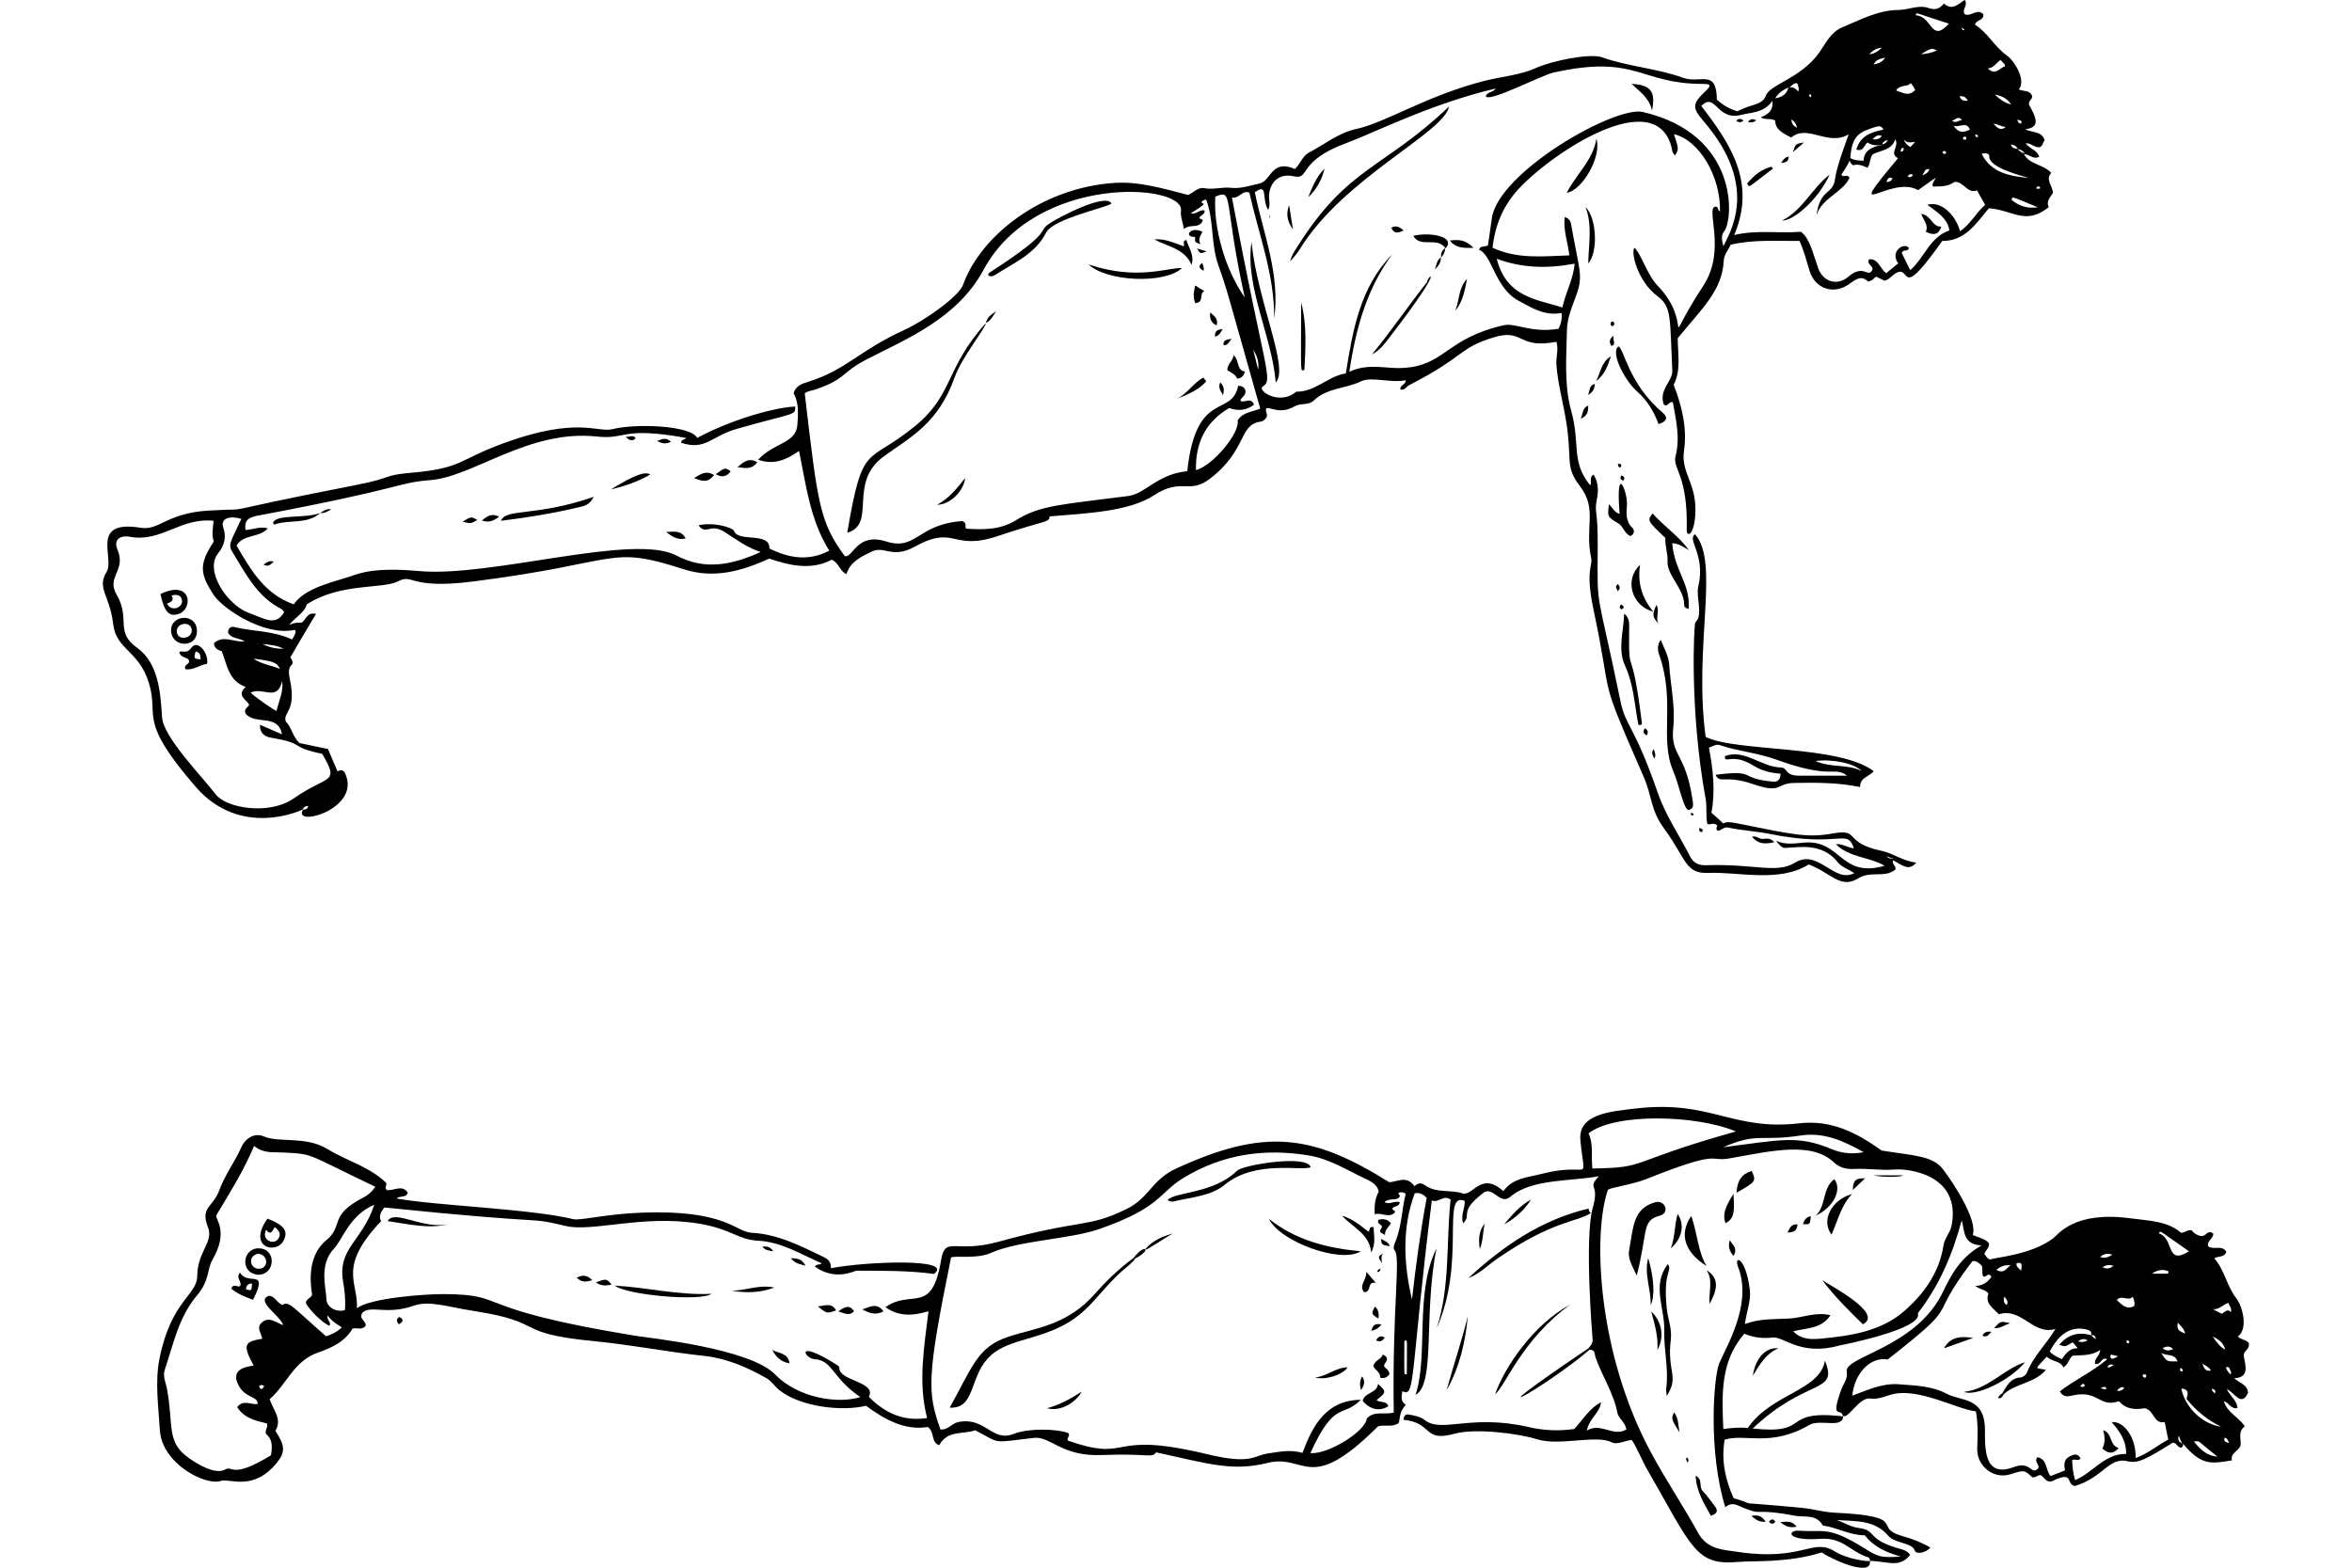 <?xml version="1.0" encoding="UTF-8" standalone="no"?>
<!DOCTYPE svg PUBLIC "-//W3C//DTD SVG 1.1//EN" "http://www.w3.org/Graphics/SVG/1.1/DTD/svg11.dtd">
<svg width="100%" height="100%" viewBox="0 0 900 600" version="1.1" xmlns="http://www.w3.org/2000/svg" xmlns:xlink="http://www.w3.org/1999/xlink" xml:space="preserve" xmlns:serif="http://www.serif.com/" style="fill-rule:evenodd;clip-rule:evenodd;stroke-linejoin:round;stroke-miterlimit:2;">
    <g>
        <path d="M854.92,527.49C860.98,527.25 859.17,522.52 858.57,518.94C858.47,516.75 860.76,516.75 860.55,514.35C860.34,512.89 857.94,512.99 856.28,511.54C860.36,508.76 858.16,499.98 855.76,496.95C852.08,492.28 851.28,486.11 847.32,481.63C848.78,480.59 851.07,481.42 851.91,479.13C850.35,476.32 847.11,478.5 845.03,477.05C844.2,474.97 847.01,474.13 846.91,472.15C844.93,470.38 843.99,473.3 842.43,473.09C840.87,472.88 839.51,472.05 838.68,470.9C837.12,470.48 836.28,471.73 834.61,471.84C829.4,467.25 822,467.21 815.43,466.31C793.48,463.31 787.65,472.51 785.41,474.13C776.78,480.38 763.76,481.17 761.54,482.05C760.39,481.74 759.98,480.69 759.35,479.97C759.56,478.61 761.23,477.78 761.12,475.9C759.66,474.02 757.16,473.71 754.87,472.67C756.85,467.09 747.63,452.99 743.61,447.65C739.54,442.24 732.48,442.37 720.05,440.35C710.25,433.37 700.66,428.53 688.46,429.93C662.88,432.85 654.79,421.03 626.43,424.2C615.7,425.4 603.79,426.44 604.75,436.5C606.42,454.08 609.16,444.27 589.74,449.32C584.53,450.68 579,450.78 575.25,455.89C566.65,448.11 563.61,458.03 559.61,456.72C555.03,455.23 549.81,456.72 545.54,453.8C544.18,452.76 542.73,452.44 541.27,454.01C538.25,449.63 534.49,452.45 531.57,452.45C502.02,433.95 483.8,431.7 450.05,447.24C440.66,451.56 439.78,458.45 431.18,462.67C415.8,470.22 414.52,466.3 381.98,475.28C365.4,479.86 361.68,472.74 360.09,482.37C356.58,503.62 348.87,493.17 338.82,500.3C343.93,503.95 349.35,503.64 355.29,501.86C353.62,515.72 351.22,529.17 354.77,542.72C346.01,544.08 338.82,541.05 332.46,534.59C335.57,528.85 321.09,528.52 321.2,523.64C321.21,523.33 320.89,522.8 320.57,522.6C303.95,511.99 307.62,519.92 311.71,520.2C318.77,520.68 318.46,527.52 329.22,534.69C320.79,537.4 305.5,535.16 296.59,526.04C286.8,516.01 248.72,512.15 243.11,511.24C178.23,500.63 195.55,495.43 169.72,495.29C162.78,495.25 141.66,496.75 136.57,500.71C137.18,490.63 128.95,485.14 145.85,467.35C144.91,465.99 145.43,464.12 147.1,462.14C213.92,469.02 200.36,465.43 216.53,469.23C226.71,471.62 246.01,464.81 267.3,468.29C279.99,470.37 282.17,474.44 290.13,474.86C299.1,475.33 306.5,480.07 314.42,483.51C313.69,484.34 312.54,483.51 311.81,484.76C319.67,490.46 327.11,486.32 327.76,486.32C337.56,486.37 347.36,486.22 357.37,487.57C365.51,481.46 331.53,482.79 317.96,485.38C318.06,482.25 316.08,481.54 314.1,480.58C305.62,476.48 297.31,472.33 287.62,471.82C281.44,471.5 277.79,462.92 245.61,464.11C231.89,464.62 222.05,467.24 219.44,466.61C202.6,462.57 166.24,461.41 151.78,458.69C153.03,457.44 155.22,458.69 156.05,456.5C153.86,453.16 150.73,455.87 148.02,455.46C146.87,454.52 148.33,453.58 147.71,452.65C141.35,446.5 132.62,444.27 125.19,439.72C117.03,434.72 106.72,437.47 100.9,434.92C97.69,433.51 94.02,435.34 92.35,439.09C89.85,444.72 86.05,449.64 83.91,455.56C81.6,461.93 76.55,462 79.53,469.53C81.9,475.53 75.58,478.67 75.46,488.5C75.38,495.67 65.52,497.81 61.07,519.77C59.21,528.95 60.65,538.12 61.17,547.29C61.91,560.25 78.72,568.77 84.52,566.78C87.8,565.66 96.87,570.98 105.89,559.9C109.35,555.65 109.02,553.23 105.37,547.6C108.08,543.22 104.64,539.78 103.18,535.51C109.64,529.98 112.38,520.88 121.63,517.68C126.65,515.95 131.95,513.61 134.87,508.51C136.54,507.99 138.41,509.24 139.87,507.47C140.39,505.59 136.85,504.76 138.83,502.26C142.19,499.51 147.96,503.33 158.22,499.76C164.32,497.63 170.8,500.11 181.26,501.74C209.81,506.18 195.73,510.26 227.44,513.31C241.51,514.67 255.38,517.44 269.45,518.94C278,519.85 285.89,523.28 293.32,527.49C295.19,528.55 296.36,530.5 298.01,531.87C305.99,538.47 322.2,540.31 331.37,538.02C338.46,543.23 346.17,547.61 355.03,546.15C357.84,548.23 356.07,551.99 359.41,553.13C362.43,547.29 368.58,549.06 373.17,547.4C383.31,552.71 379.07,552.21 395.58,550.32C402,549.58 406.14,557.51 421.54,556.89C439.54,556.16 440.76,558.21 442.39,555.85C462.18,560.13 471.44,563.29 484.92,559.92C499.78,556.2 500.7,572.5 527.35,545.85C529.96,545.22 532.88,546.37 535.27,544.6C536,540.22 536,540.22 537.88,537.62C536,536.47 536.21,534.6 536.63,532.41C541.73,535.36 539.62,525.6 547.89,459.44C550.39,460.59 552.48,457.04 555.08,459.13C553.31,475.5 554.98,492.28 549.76,508.33C561.11,482.89 551.32,455.71 560.5,459.65C560.6,462.46 558.83,465.18 559.87,468.2C563.41,464.66 557.97,464.07 567.48,456.63C571.35,453.6 573.85,461.55 578.01,457.99C586.13,451.04 601.56,452.17 611.79,450.17C607.1,455.41 612.26,452.6 609.5,462.16C606.2,473.55 609.34,511.96 609.4,512.41C609.67,514.43 608.07,515.51 607.88,516C558.37,549.41 591.82,530.7 608.24,516.58C610.56,516.58 610.06,518.12 610.54,519.5C613.03,526.66 617.43,533.05 618.88,540.66C619.3,542.85 622.01,544.41 622.32,547.12C617.32,550.14 612.52,544.2 607.2,547.54C608.14,542.74 612.2,540.87 612.62,536.7C608.14,538.99 605.74,543.37 602.4,546.92C596.67,547.75 590.83,547.54 584.99,546.19C562.78,541.04 551.6,548.64 545.17,543.48C543.49,542.13 541.21,541.79 539.12,541.4C537.98,541.18 537.24,541.61 537.04,543.38C548.64,544.6 544.26,552.12 556.74,548.7C564.38,546.6 580.69,548.5 588.33,550.89C596.73,553.52 610.97,548.98 616.79,552.04C618.77,553.08 621.59,551.41 624.4,551.1C626.69,554.64 628.23,558.83 630.45,562.67C647.6,592.46 648.86,599.25 665.06,597.8C670.91,597.28 684.36,598.23 697.06,594.15C702.09,597.5 716.37,603.48 715.51,597.49C715.49,597.49 714.69,597.07 722.6,598.12C726.46,598.63 728.75,597.81 730.94,595.1C729.58,593.12 727.29,592.92 725.31,592.29C714,588.67 718.29,585.75 711.13,584.78C708.11,584.37 705.6,582.7 702.89,581.76C709.98,582.28 717.23,581.59 722.59,587.81C725.14,590.77 731.71,590.38 732.7,593.44C733.24,595.1 737.08,594.27 738.64,592.29C735.3,590.31 731.66,588.93 728.01,587.91C715.91,584.53 731.31,580.38 701.95,578.94C697.68,578.73 693.51,577.46 689.23,577.06C659.51,574.28 674.83,576.62 663.38,573.41C660.15,566.22 658.58,558.82 659.94,551C667.91,548.55 677.47,554.01 692.36,545.37C696.52,542.96 705.29,547 705.29,541.93C704.77,541.62 706,542.45 703.93,541.93C681.17,539.78 693.38,549.21 670.68,546.73C691.5,527.07 703.61,533.65 698.31,520.77C696.42,532.3 677.91,533.28 668.81,546.52C665.58,546.21 662.45,546.52 659.43,546.94C658.91,533.8 658.18,521.19 667.46,510.45C670.69,511.81 674.34,512.41 678.2,511.91C682.6,511.34 688.74,519.2 704.05,514.93C704.16,514.9 736.15,508.71 733.86,502.63C742.3,491.68 747.2,479.9 750.64,467.08C751.89,470.94 750.85,476.25 758.25,476.67C750.22,481.15 746.66,487.81 743.45,494.5C733.2,515.84 705.63,519.15 706.65,524.94C707.15,527.76 705.4,529.53 704.57,531.82C700.26,543.74 704.53,538.66 705.14,541.79C706.99,543.64 711.35,534.67 715.62,535.26C718.64,535.68 721.15,534.44 723.86,533.7C734.07,530.91 749.03,539.48 756.07,540.16C757.01,545.27 756.72,549.86 756.59,554.44C756.41,561.11 762.84,566.3 769.31,564.24C774.62,562.55 774.63,562.57 777.65,565.39C778.9,565.7 779.73,564.45 780.88,564.56C782.03,565.19 782.55,566.63 783.9,566.96C785.15,567.26 786.08,566.42 787.13,566.02C793.53,563.58 790.45,568.08 794.01,568.73C804.72,565.49 807.05,557.59 814.03,559.24C818.23,560.23 821.13,558.5 831.44,552.15C833,552.15 833.21,554.23 834.78,554.03C835.4,553.59 835.42,553.07 835.28,552.48C842.47,561.05 846.05,560.23 854.07,558.93C853.24,555.8 857.41,555.28 857.41,552.57C857.41,550.17 856.47,547.77 858.97,545.9C856.57,542.25 852.3,540.69 850.94,536.31C852.92,536.73 853.65,539.44 856.15,538.92C856.05,536 853.54,534.65 852.08,531.62C855.06,532.99 857.69,538.62 860.21,533.08C860.03,529.89 857.11,529.47 854.92,527.49ZM124.77,511.44C111.44,499.82 110.73,497.87 107.99,499.45C105.7,498.41 104.97,495.7 102.67,496.01C97.95,498.11 106.87,503.18 108.4,507.16C105.69,506.33 103.2,503.74 100.37,506.01C97.88,508.01 99.95,510.18 100.37,512.37C93.59,513.52 92.66,514.45 97.03,522.59C96.7,522.99 87.3,522.9 91.4,530.41C94.05,535.26 98.76,534.27 98.59,537.39C96.09,537.7 93.06,535.51 90.77,538.54C93.48,542.92 97.96,543.75 102.13,544.79C102.76,546.25 101.19,547.4 101.82,548.86C104.32,550.84 104.22,553.66 103.7,556.99C88.46,566.27 89.13,560.72 86.19,562.41C82.45,564.56 75.57,560.4 72.12,557.93C63.54,551.79 66.54,545.87 63.88,531.45C63.44,529.06 62.2,526.76 63.05,524.26C66.35,514.45 68.36,504.03 75.46,495.7C80.15,490.19 79.29,485.63 81.19,482.36C87.71,471.15 82.28,466.57 82.75,465.16C87.96,456.51 93.17,448.17 97.24,438.58C100.89,441.6 104.64,440.88 108.19,441.08C120.52,441.79 116.14,441.12 143.63,454.22C142.27,456.2 140.81,457.44 138.94,458.39C125.73,465.14 131.52,469.2 124.97,474.55C118.86,479.54 118.12,487.76 119.44,495.5C118.92,496.96 117.15,497.06 117.04,498.63C117.98,501.03 123.4,506.34 126.01,507.39C127.05,506.03 124.65,505.1 125.49,503.53C126.85,505.61 128.83,506.76 130.81,508.01C128.74,510.08 126.23,510.92 124.77,511.44ZM101.11,530.51C100.48,531.66 99.75,532.28 99.13,530.51C99.86,529.89 100.49,529.99 101.11,530.51ZM131.34,490.8C131.97,494.24 132.28,497.89 131.97,501.43C128.53,502.37 124.93,500.28 124.88,497.05C124.81,492.8 121.89,484.07 127.9,477.76C131.03,474.47 133.74,465.12 143.22,461.08C138.63,475.16 128.94,477.78 131.34,490.8ZM534.26,474.43C533.75,475.79 532.8,477.66 533.63,478.5C536.1,480.97 532.71,499.91 533.32,540.63C529.78,541.57 525.81,539.8 523,542.92C522.58,547.72 508.41,556.68 501.42,556.16C510.85,535.42 513.67,542.97 520.71,535.73C507.47,535.94 502.36,545.43 498.4,556.06C493.71,554.7 489.54,555.65 485.26,556.27C479.47,557.11 478.95,560.65 462.01,556.58C422.94,547.19 433.7,560.02 408.64,551.37C408.01,550.22 409.79,549.49 408.74,548.45C404.26,546.78 393.49,546.59 387.99,548.76C379.41,552.15 377.21,542.11 366.62,544.28C364.12,544.79 362.76,547.41 359.84,547.09C354.85,532.77 354.55,527.43 363.91,481.31C365.57,480.4 373.6,482 379.13,479.54C389.9,474.75 409.5,474.26 420.41,470.47C444.44,462.12 443.22,456.66 452.94,450.77C467.79,441.77 483.69,439.41 500.79,442.22C509.03,443.58 515.79,448.09 522.99,451.39C525.28,452.44 527.16,453.79 527.58,456.08C526.02,458.89 525.91,461.61 526.02,464.73C528.73,463.9 531.34,466.4 533.73,464.1C534.15,463.16 532.69,463.27 532.79,462.54C533.42,461.39 535.5,462.02 535.6,460.14C533.62,459.41 531.64,461.29 529.76,460.04C531.43,458.58 533.72,459.41 535.08,458.58C536.44,457.54 534.87,457.22 535.18,456.5C536.01,456.29 536.85,456.08 537.89,456.92C536.45,462.65 536.4,468.72 534.26,474.43ZM538.32,525.93C537.07,525.93 537.38,527.82 537.38,513.32C538.79,512.19 538.32,513.03 538.32,525.93ZM540.3,497.36C537.07,483.6 536.44,470.05 541.34,456.7C543.22,456.39 544.57,457.01 545.93,458.47C543.54,471.3 541.76,484.33 540.3,497.36ZM688.86,434.61C698.14,433.19 705.64,436.8 713.15,440.97C708.88,441.8 704.92,441.48 700.95,439.82C687.79,434.33 681.4,436.29 659.36,439.09C672.52,433.33 673.56,436.94 688.86,434.61ZM609.32,447.22C608.8,442.53 609.84,437.94 607.86,433.77C617.76,425.95 648.72,426.58 664.26,433.04C621.51,445.04 631.33,446.88 609.32,447.22ZM746.82,468.9C746.28,471.82 744.12,473.8 743.69,476.61C742.07,487.15 736.08,495.38 728.47,501.94C719.51,509.66 707.94,511.27 696.57,512.36C690.84,512.91 688.44,511.73 686.15,509.55C691.15,508.19 696.89,508.72 700.43,503.4C695.01,501.94 689.9,504.34 684.58,504.65C679.16,504.97 673.63,504.55 667.69,506.73C668.32,501.93 670.09,497.87 669.57,493.59C667.95,480.49 662.94,480.16 665.3,485.46C670.52,499.91 660.06,516.12 657.79,522.05C655.68,527.58 653.62,555.64 660.19,576.88C662.8,574.59 664.87,576.18 666.86,576.98C675.13,580.34 670.12,577 686.77,580.11C690.53,580.81 695.01,579.38 697.51,583.86C702.93,584.59 707.83,587.61 713.56,587.61C716.79,591.78 721.38,594.07 727.32,595.74C719.81,596.26 718.66,595.85 713.66,592.72C699.46,583.82 698.05,586.58 688.54,585.84C683.89,585.48 683.24,589.9 696.46,588.97C705.09,588.36 707.13,593.2 714.29,595.85C715.65,596.01 715.63,597.24 715.46,597.4C715.38,597.72 707.49,597.07 701.88,593.66C693.49,588.56 689.79,597.61 665.08,593.97C659.35,593.13 653.31,593.02 649.86,586.78C644.15,576.45 637.57,566.65 631.93,556.24C611.17,517.92 609.42,472.33 615.25,455.43C615.85,454.54 624.48,453.44 629.95,451.26C659.06,439.65 653.62,444.8 661.85,443.34C678.22,440.44 693.22,436.82 701.78,444.9C703.87,446.87 706.47,447.56 709.39,447.4C714.6,447.11 719.71,448.04 724.92,447.61C730.32,447.19 750.39,449.51 746.82,468.9ZM851.27,550.22C852.21,550.43 852.52,551.05 852.94,552.3C851.8,551.89 850.75,551.89 851.27,550.22ZM846.06,524.57C843.56,524.99 843.35,523.21 842.72,521.96C843.98,522.59 845.23,523.22 846.06,524.57ZM837.62,478.91C828.59,484.55 832.18,473.97 826.05,472.03C827.07,471.01 825.01,470.16 837.62,478.91ZM829.7,486.52C829.7,487.77 830.65,487.46 823.45,487.46C825.53,486 827.61,485.69 829.7,486.52ZM831.57,516.34C829.9,517.07 828.86,517.07 827.5,515.92C829.07,515.29 830.22,514.98 831.57,516.34ZM821.25,526.45C821.49,526.94 820.56,528.14 819.79,526.35C820.52,525.82 821.04,525.82 821.25,526.45ZM816.14,496.32C816.77,497.99 816.97,498.93 816.66,499.86C813.64,501.42 811.97,499.34 809.99,497.57C811.87,495.38 814.16,498.2 816.14,496.32ZM814.58,514.04C814.12,514.27 813.46,514.06 813.85,512.89C814.59,513.14 815.13,513.5 814.58,514.04ZM808.64,519.99C808.01,520.2 807.6,519.78 807.49,519.16C807.59,518.95 807.7,518.74 807.8,518.43C810.32,519.14 811.51,518.84 808.64,519.99ZM808.95,522.38C807.91,522.8 807.49,523.53 806.45,523.32C806.76,522.28 807.49,522.07 808.95,522.38ZM812.39,530.93C813.63,530.93 811.42,532.95 810.1,532.18C810.83,531.35 811.45,530.83 812.39,530.93ZM804.57,485.06C806.03,483.91 807.38,484.12 808.74,484.43C807.6,485.38 806.45,485.9 804.57,485.06ZM808.32,480.16C806.96,481.1 805.61,481.72 803.63,481.1C805.09,479.64 806.66,479.75 808.32,480.16ZM801.97,512.58C801.24,511.95 800.72,511.54 800.2,511.12C801.24,510.81 801.76,511.12 801.97,512.58ZM798.42,508.83C799.67,509.13 800.5,509.66 800.19,511.02C795.39,509.66 791.33,510.71 787.99,514.67C790.18,515.5 790.18,515.5 793.1,513.73C797.42,518.91 793.58,512.62 789.03,520.19C787.15,519.36 785.59,518.63 784.34,517.27C785.29,515.8 789.28,506.63 798.42,508.83ZM798.84,513C797.8,513.52 796.65,513.94 795.19,513.31C796.44,512.48 797.59,512.17 798.84,513ZM771.63,483.5C774.24,482.77 773.51,484.65 773.4,486.31C772.26,485.27 771.42,484.65 771.63,483.5ZM769.34,484.23C767.67,485.48 766.84,487.67 763.92,486C765.69,484.54 767.25,484.12 769.34,484.23ZM767.88,499.45C766.63,498.72 766.63,497.68 766.94,496.22C767.88,497.36 768.61,498.2 767.88,499.45ZM817.19,558.04C817.5,550.64 812.92,543.76 808.02,544.28C811.15,547.82 813.75,551.58 813.55,556.48C805.42,556.27 800.94,563.57 794.06,566.49C793.23,563.78 793.02,561.28 792.91,558.88C793.95,558.15 795.31,559.4 796.14,558.15C794.89,555.96 793.44,556.7 791.97,557.42C789.58,558.59 789.78,560.76 790.2,562.74C788.22,563.57 786.45,564.2 784.67,564.93C782.69,562.74 783.52,558.36 779.56,557.74C778.2,559.72 780.81,560.66 779.87,562.01C777.25,564.85 777.17,558.98 770.59,561.49C758.92,565.95 759.59,553.84 759.54,547C759.45,534.63 750.35,536.32 744.95,533.45C739.14,530.36 732.75,530.32 726.6,529.8C720.45,529.28 714.61,531.99 708.77,534.18C709.71,525.32 715.86,519.17 722.32,520.32C751.7,497.29 736.55,506.57 754.43,483.1C755.28,481.82 757.45,483.35 758.39,484.56C758.81,485.81 758.18,487.37 758.91,488.52C760.06,489.15 760.79,486.64 762.04,488.62C760.68,490.7 758.81,492.06 755.89,492.16C757.56,493.62 759.64,493.41 760.89,495.08C759.43,498.94 762.77,500.71 764.85,503C773.74,500.3 777.83,511.19 786.53,508.63C782.99,514.57 777.96,519.15 775.58,525.41C775.26,526.24 774.02,527.08 773.29,527.18C769.22,527.39 767.87,530.52 766.2,533.23C766.56,533.23 765.21,533.41 764.53,535.11C765.99,535.32 766.3,534.38 766.72,533.65C771.2,529.38 778.4,529.58 782.88,524.27C778.54,523.34 778.38,524.52 783.19,519.27C785.27,521.25 788.4,520.73 789.55,523.34C791.53,522.19 791.53,520.11 793.09,518.86C796.43,518.55 800.18,519.07 803.62,516.67C803.62,518.96 801.12,520.01 801.74,521.99C804.07,522.57 803.96,519.11 806.33,520.22C800.6,525.12 793.82,528.14 788.19,532.52C789.75,535.23 791.94,534.29 793.51,533.98C803.13,532.06 803.27,538.9 810.82,536.27C813.74,539.61 817.28,539.5 820.72,538.98C824.37,539.71 823.95,545.03 828.33,544.3C828.85,546.59 829.16,548.68 829.69,550.97C825.42,553.24 821.88,556.37 817.19,558.04ZM806.14,531.56C805.41,531.87 804.78,531.66 803.85,531.25C804.78,530.83 805.61,530.41 806.14,531.56ZM797.8,530.31C797.28,530.94 796.76,531.04 795.92,530.41C796.54,530.51 796.86,528.64 797.8,530.31ZM826.99,517.8C829.18,519.16 831.99,517.8 833.24,521.03C829.07,521.13 829.07,521.13 826.99,517.8ZM833.34,506.23C834.8,507.79 835.74,508.63 836.15,510.4C834.28,509.56 832.72,509.25 833.34,506.23ZM835.22,524.89C834.18,524.89 833.97,524.47 834.39,523.53C834.91,523.84 835.43,524.16 835.22,524.89ZM833.76,549.49C834.18,550.85 834.59,551.78 835.01,552.51C834.07,551.89 833.03,551.36 833.76,549.49ZM839.49,551.68C842.39,551.68 839.69,550.57 848.56,557.52C844.71,557.2 842.21,555.12 839.49,551.68ZM834.7,531.45C837.83,531.66 837.2,533.74 836.68,535.41C840.43,540 844.71,543.54 849.92,546.04C842.73,545.11 836.05,538.54 834.7,531.45ZM846.38,531.45C847.42,531.87 848.05,532.08 847.53,533.33C847.1,532.7 846.38,532.7 846.38,531.45ZM846.69,511.54C849.61,512.9 850.96,514.35 851.49,516.54C849.61,515.61 848.36,513.94 846.69,511.54ZM853.57,526.03C852.63,525.3 852.11,524.36 851.69,523.32C852.52,523.11 852.93,523.22 853.05,523.63C853.24,524.37 854.09,524.99 853.57,526.03ZM853.67,502.16C852.11,500.6 851.27,502.47 850.02,502.79C848.87,502.16 847.83,501.54 846.68,501.02C848.97,501.44 850.54,499.35 852.73,498.62C852.94,499.76 854.09,500.49 853.67,502.16Z" style="fill-rule:nonzero;"/>
        <path d="M115.81,309.82C116.23,308.88 116.85,308.46 118,308.46C117.6,309.73 116.84,309.9 115.98,309.83C111.78,316.71 136.69,310.18 132.6,297.41C132.04,295.65 131.35,293.97 129.16,295.22C127.91,292.3 126.76,289.69 125.51,286.67C121.97,285.94 118.21,285.11 114.56,284.38C111.95,281.88 111.54,278.23 109.35,276.14C108.14,272.36 113.6,272.5 110.91,259.98C109.32,252.56 113.79,255.99 111.12,251.54C114.35,246.01 117.48,240.7 120.92,234.96C117.27,234.13 117.17,237.36 115.39,238.3C114.14,238.3 112.78,238.2 110.59,239.24C113.4,235.9 116.64,234.34 117.37,231.32C130.35,222.93 146.48,225.56 152.4,222.46C158.24,219.4 156.38,225.68 180.96,222.56C238.29,215.29 232.36,208.41 261.65,217.87C273.04,221.55 283.54,218.7 294.38,213.8C302.09,216.41 310.43,218.39 318.25,214.22C321.17,215.47 321.17,218.49 323.88,219.75C325.44,214.85 329.52,213.1 333.58,211.1C338.41,208.71 341.38,214.03 350.05,209.22C365.56,200.63 364.12,211.12 381.85,205.15C400.75,198.79 401.32,200.19 401.66,197.64C416.06,196.44 432.09,195.76 441.48,189.61C452.22,182.58 454.97,189.38 462.95,183.25C477.48,172.09 473.76,162.54 482.44,161.36C483.27,161.25 484,160.63 484.42,160C485.57,158.75 483.79,157.39 484.63,156.25C485.91,155.61 489.78,158.79 495.37,155.52C497.67,154.17 500.7,155.22 502.67,153.33C507.82,148.37 514.99,148.79 520.81,145.93C524.74,144 532.4,146.74 537.91,145.51C537.91,147.28 535.72,147.28 535.83,149.05C537.5,149.57 538.23,147.91 539.27,147.38C560.71,136.43 557.95,133.29 571.48,129.14C583.19,125.54 580.57,133.75 595.56,130.81C596.5,133.73 595.33,136.75 595.56,139.67C596.13,146.97 598.13,154.06 599.31,161.35C601.67,175.92 598.75,178.46 604.42,185.85C611.48,195.05 606.25,201.3 608.9,213.79C609.45,216.37 606.61,218.47 609.73,233.18C617.69,270.6 610.82,255.74 628.81,296.98C632.45,305.33 631.41,309.77 636.84,317.2C645.44,328.97 644.79,334.47 653.73,334.09C665.24,333.6 680.84,337.93 692.09,330.86C700.19,333.72 704.14,340.38 710.85,336.28C716.17,333.03 720.91,336.25 725.24,332.84C725.75,331.4 723.73,330.67 724.39,329.24C728.54,331.65 730.67,333.28 733.27,330.13C728.16,329.61 724.51,326.6 720.03,325.65C704.97,322.45 712.07,317.07 701.37,318.98C691.69,320.7 686.77,319.56 664.78,315.12C655.67,313.28 663.28,318.34 654.88,311.05C656.44,302.81 655.51,294.47 653.94,286.13C655.4,285.71 656.55,284.66 658.11,285.19C665.11,287.56 672.6,288.12 679.69,290.72C701.17,298.57 701.74,293.08 706.79,296.87C700.43,296.87 694.39,296.92 688.23,296.87C682.76,296.82 684.2,293.81 681.45,293.74C673.87,293.56 667.66,286.58 660.08,289.36C659.8,292.74 662.68,287.81 671.13,293.11C674.27,295.08 677.7,295.82 681.35,296.13C681.25,298.21 680.41,299.33 678.43,299.15C664.92,297.94 672.62,294.48 656.43,296.54C658.28,300.24 660.01,296.37 670.71,300.08C681.87,303.95 679.57,299.79 686.45,299.66C694.79,299.5 703.13,299.45 711.78,301.22C711.68,297.47 715.22,297.36 716.99,295.17C703.74,284.98 664.38,287.89 652.67,282.03C647.99,246.95 658.21,215.35 648.6,204.47C645.39,206.61 652.75,212.27 649.85,224.49C648.86,228.65 651.89,235.41 648.7,238.25C648.26,238.64 646.37,271.35 652.66,305.7C653.25,308.94 652.66,312.06 653.29,315.29C654.33,316.02 655.48,314.56 657.04,315.81C657.35,316.02 656.21,317.17 657.25,317.89C658.61,318.1 659.44,316.32 661.32,316.74C666.43,317.88 671.85,318.08 677.06,319.14C704.26,324.65 706.75,316.79 709.38,324.67C706.98,324.46 705,322.79 702.5,323.11C707.61,328.22 715.22,327.91 721.16,331.35C704.15,336.28 704.55,321.23 690.3,322.49C686.76,322.8 683.11,323.43 679.56,321.76C682.6,325.51 682.31,324.37 685.71,324.37C692.38,323.74 698.6,324.21 703.22,330C704.7,331.86 707.29,332.71 709.58,334.17C701.78,338.24 695.74,324.62 686.75,330.21C679.87,334.49 671.18,330.51 652.77,331.15C649.96,331.25 647.95,330.23 646.72,327.81C642.56,319.62 637.37,312.16 634.31,303.31C625.46,277.71 622.06,277.99 620.13,268.6C610.9,223.68 611.19,234.55 611.37,209.6C611.49,194.05 609.96,196.77 611.06,191.04C611.66,187.91 611.69,184.68 609.81,181.66C607.83,182.7 609.39,184.47 608.45,185.73C601.03,176.4 604.78,170.11 601.26,157.37C598.46,147.25 599.38,136.94 599.59,126.51C599.69,121.61 601.47,117.65 603.03,113.37C605.94,105.41 604.42,104.14 601.36,86.79C601.14,85.54 601.15,83.87 598.75,83.04C598.12,88.04 599.9,92.53 600.52,97.74C590.62,98.05 580.82,99.3 571.12,94.82C571.95,87.52 574.17,80.97 579.04,74.7C589.03,61.84 631.97,31.6 639.4,55.52C639.82,56.87 639.71,58.44 640.96,59.48C642.42,57.08 642.42,57.08 640.54,51.35C650.13,53.54 658.47,67.51 658.16,80.85C657.12,80.75 657.85,79.18 656.49,79.08C652.34,79.4 660.85,95.48 651.8,109.31C634.57,135.66 649.27,124.77 634.18,109.21C630.38,105.29 627.71,96.62 625.42,94.82C623.96,96.6 626.65,107.71 634.28,113.38C639.81,117.49 638.93,121.82 639.91,141.84C640.11,146.01 634.56,149.09 636.68,154.87C638.35,155.91 638.45,153.51 640.12,153.93C641.27,160.6 643.01,167.5 641.16,174.57C639.89,179.41 645.94,181.62 645.43,202.82C645.36,205.62 648.06,205.1 648.66,197.61C649.68,184.95 643.09,181.47 644.39,172.49C645.63,163.94 643.66,155.6 640.43,147.26C643.35,141.73 641.99,135.48 641.99,129.43C651.44,117.88 658.98,111.25 659.61,99.72C659.75,97.22 661.49,95.55 662.22,93.67C670.98,91.59 679.73,92.31 688.59,92.21C690.26,95.96 691.28,99.83 692.45,103.68C694.5,110.47 701.62,112.95 707.46,108.79C709.96,107.01 712.26,105.14 714.76,107.75C716.43,107.54 716.95,106.5 717.89,105.87C718.93,106.39 720.08,106.91 721.12,107.43C723.52,106.91 724.56,104.2 727.17,103.99C730.76,104.23 728.11,113.45 743.22,92.21C751.98,92.31 756.25,85.43 761.05,79.7C770.42,80.42 775.01,86.41 783.98,79.28C782.83,77.2 784.5,75.53 785.54,73.86C785.54,71.15 782.52,68.86 784.91,66.15C781.78,62.81 776.67,63.02 774.49,59.06C773.99,58.69 772.93,58.23 773.24,58.23C773.76,58.54 774.18,58.75 774.49,59.06C776.47,58.85 777.93,61.25 780.33,60C779.5,57.39 776.68,56.98 775.12,54.89C777.1,54.58 778.25,56.45 780.33,56.35C781.69,56.14 781.58,54.47 782.41,53.74C781.26,50.09 777.93,50.93 774.9,49.47C780.84,48.81 779.28,45.18 776.36,39.98C776.26,38.42 777.82,37.9 777.61,36.75C776.67,34.35 774.38,35.08 772.5,34.25C775.42,30.68 770.84,23.28 767.91,21.22C763.21,17.9 760.61,12.46 755.71,9.44C756.23,7.46 759.15,7.98 758.94,5.48C756.65,2.98 754.25,6.52 751.85,5.48C750.49,3.71 753.21,2.04 751.85,-0.05C749.45,1.41 747.05,4.33 743.82,1.31C742.26,3.5 740.28,3.9 737.98,3.08C734.13,1.7 730.37,3.78 726.51,3.81C718.69,3.86 711.91,7.56 704.93,10.48C700.45,12.36 698.68,16.53 696.17,20.07C689.14,30.01 677.23,32.34 675.74,36.54C674.39,40.34 670.36,39.66 664.79,42.59C661.66,41.65 659.06,40.09 656.97,38.11C656.79,26.14 650.67,32.18 644.04,29.77C633.97,26.12 623.18,25.53 613.08,21.95C608.3,20.26 593.74,23.31 587.75,26.02C581.58,28.8 574.72,29.25 568.15,30.92C545.9,36.57 530.27,46.95 518.95,49.37C512.17,50.82 506.76,55.32 500.81,58.44C498.41,59.7 497.68,62.61 495.49,64.69C486.56,60.72 486.31,69.31 482.04,70.22C478.4,70.99 474.74,72.3 471.2,71.89C467.66,71.47 464.22,72.72 460.57,71.99C458.49,71.57 456.5,73.87 454.63,74.6C445.14,72.2 435.97,69.37 426.38,70.01C398.41,71.88 375.22,90.28 368.52,109C366.94,113.42 353.87,122.7 346.21,126.2C328.34,134.36 324,141.55 308.99,146.22C306.79,146.91 304.61,147.58 303.67,150.49C305.75,154.14 305.41,158.41 305.13,162.48C304.62,169.88 296.36,169.18 290.12,175.93C295.96,178.12 300.86,176.03 305.76,172.59C308.47,185.83 310.03,199.17 317.33,210.74C309.62,214.81 302.11,213.76 294.4,209.91C294.68,203.39 282.3,207.72 280.85,203.13C280.23,201.89 273.06,199.7 267.3,201.05C270.29,205.13 271.57,199.88 277.52,203.76C281.81,206.56 285.96,209.6 291.07,211.27C280.44,216.07 269.89,218.49 258.86,212.63C242.41,203.88 188.11,221.03 160.45,218.57C142.82,217 137.67,219.41 133.55,220.76C127.17,222.84 116.7,225.06 112.39,231.29C101.34,227.43 96.02,218.26 90.5,208.77C93.31,204.29 99.26,205.96 102.49,202.2C99.47,201.37 96.76,202.72 93.94,202.83C93.42,199.29 94.98,198.04 98.32,197.41C156.13,186.56 151.12,184.87 164.73,183.75C181.23,182.4 202.39,164.28 228.32,167.07C240.11,168.34 237.3,163.11 262.51,167.59C262.09,168.42 260.63,168.11 260.63,169.47C270.07,172.54 272.12,166.94 281.9,164.15C304.35,157.74 304.31,159.17 304.31,155.6C297.43,155.81 280.83,160.08 266.78,167.59C264.25,162.72 242.96,162.05 234.36,164.25C228.75,165.69 220.87,159.33 192.87,169.57C175.16,176.04 177.05,179.22 157.43,180.93C146.26,181.9 150.41,182.86 136.79,185.52C73.97,197.79 101.45,194.12 79.77,195.42C63.61,196.39 61.04,203.16 53.81,201.99C34.19,198.81 44.01,213.55 40.78,218.88C36.91,225.28 42.04,227.81 43.28,238.69C44.45,248.96 53.19,248.74 57.04,261.62C60.93,274.64 52.46,275.22 74.87,301.13C92.32,321.26 115.91,309.86 115.81,309.82ZM712.42,295.12C707,292.31 700.74,293.97 694.7,291.26C701.26,290.43 709.5,292.1 712.42,295.12ZM724.82,328.69C723.99,328.48 722.94,328.9 721.8,327.75C723.15,328.17 723.88,328.48 724.82,328.69ZM602.54,100.91C602.02,106.96 599.1,111.86 597.85,117.69C588.73,114.65 576.48,114.06 572.73,99.03C582.21,102.58 592.01,102.89 602.54,100.91ZM769.75,76.52C770.18,75.23 768.84,74.78 779.76,79.33C775.28,79.96 772.36,78.6 769.75,76.52ZM780.28,71.41C780.9,71.82 780.97,72.51 779.13,72.14C779.45,71.31 779.87,71.2 780.28,71.41ZM774.76,58.69C772.05,57.86 772.51,57.1 772.05,57.02C772.12,56.95 772.14,56.92 772.14,56.89C772.15,56.9 772.15,56.91 772.16,56.92C772.28,57.25 773.73,57.14 774.76,58.69ZM773.4,47.33C772.67,47.23 772.15,46.91 771.94,45.87C773.19,45.97 773.82,46.18 773.4,47.33ZM772.12,56.87C771.96,56.75 770.17,57.38 769.44,55.35C770.77,55.36 771.5,55.96 772.12,56.87ZM769.54,40.03C767.46,39.4 765.58,38.36 763.29,36.17C766.52,36.8 768.29,37.95 769.54,40.03ZM767.56,48.58C765.27,50.35 764.12,48.68 762.76,47.33C764.44,47.43 765.9,48.58 767.56,48.58ZM765.58,22.93C766.21,23.97 767.25,24.29 767.25,25.43C765.17,25.85 763.5,29.18 760.68,26.16C762.87,26.06 763.81,24.08 765.58,22.93ZM761.21,59.73C760.74,64.07 773.19,67.15 776.43,68.17C769.45,67.34 762.15,66.5 758.29,58.89C759.64,58.38 761.31,58.8 761.21,59.73ZM755.89,51.39C756.52,51.49 756.83,51.81 757.04,52.33C756.1,52.64 755.78,52.33 755.89,51.39ZM747.55,48.16C749.95,48.89 752.45,46.28 753.8,49.62C751.51,50.66 749.63,51.19 747.55,48.16ZM752.45,53.06C752.45,53.63 750.83,53.68 751.2,52.75C751.61,51.92 752.45,52.21 752.45,53.06ZM751.82,11.47C750.99,11.78 750.78,11.37 750.67,10.53C751.09,10.84 751.41,11.15 751.82,11.47ZM753.07,38.57C751.61,38.67 750.36,38.57 749.84,36.8C751.82,36.9 751.82,36.9 753.07,38.57ZM750.78,45.97C749.63,45.87 748.49,47.43 746.92,46.18C748.38,45.87 749.22,44.1 750.78,45.97ZM745.78,9.07C738.72,16.68 739.59,6.3 733.06,5.84C733.49,4.53 732,4.7 745.78,9.07ZM744.42,58.8C743.79,59.11 743.48,58.8 743.27,58.17C744.45,56.99 745.03,58.8 744.42,58.8ZM735.04,20.75C739,18.35 739,18.35 741.19,19.29C739.21,20.22 737.12,20.64 735.04,20.75ZM738.27,64.74C737.96,65.78 737.23,66.51 735.56,67.14C736.5,65.68 736.6,64.42 738.27,64.74ZM731.18,31.8C732,33.03 731.84,32.39 732.85,34.41C730.35,37.12 728.16,35.45 725.55,34.62C727.12,32.21 729.83,33.46 731.18,31.8ZM730.97,56.29C729.61,55.35 728.89,54.62 728.47,53.37C730.78,56.26 735.11,52.16 730.97,56.29ZM732.02,66.93C731.5,67.76 730.87,68.08 729.94,67.56C730.45,66.72 731.08,66.41 732.02,66.93ZM727.32,58.07C727.22,57.34 727.42,56.71 728.36,56.51C728.58,57.44 728.37,57.96 727.32,58.07ZM722.32,53.58C721.8,54.94 720.86,55.04 720.24,55.35C720.44,54.42 721.07,53.9 722.32,53.58ZM716.9,24.71C717.84,22.94 719.09,22.52 721.38,22.1C720.03,23.98 718.67,24.29 716.9,24.71ZM720.13,18.24C718.36,19.91 717,20.64 715.23,20.74C716.48,19.6 717.63,18.45 720.13,18.24ZM717.63,48.58C718.88,48.16 720.13,48.16 720.65,49.62C716.06,50.56 711.89,51.91 710.33,57.23C713.04,58.17 713.14,55.67 714.6,54.52C717.27,56.36 720.04,55.27 720.23,55.46C716.25,56.12 713.14,57.76 713.14,61.51C711.18,61.41 709.53,61.4 708.08,60.49C708.08,60.41 708.07,60.38 708.04,60.38C708.69,51.39 711.81,50.54 717.63,48.58ZM720.03,52.02C720.03,52.31 718.65,53.79 716.59,53.27C717.63,52.12 718.67,51.39 720.03,52.02ZM692.92,37.22C692.5,37.01 692.19,36.8 692.19,36.18C693.24,36.07 693.24,36.49 692.92,37.22ZM687.71,31.9C688.02,32.84 688.54,33.57 688.13,35.03C687.09,33.78 685.94,33.15 684.48,33.47C685.63,33.15 686.25,31.48 687.71,31.9ZM687.61,48.89C686.05,48.06 685.53,47.22 685.53,45.66C686.56,46.49 687.29,47.22 687.61,48.89ZM684.37,33.46C683.74,35.65 682.49,37.11 679.26,37.63C680.93,35.03 682.71,34.3 684.37,33.46ZM666.13,43.99C670.3,42.94 674.99,43.26 678.22,38.57C678.64,42.64 676.34,43.78 673.74,44.93C675.72,46.08 677.6,45.03 679.27,46.18C679.37,49.83 682.5,51.08 685.42,52.64C691.67,47.32 699.42,56.19 707.42,51.39C706.48,53.94 702.69,64.16 702.21,68.38C701.49,74.66 696.37,72.11 695.12,82.35C697.2,75.68 705.02,73.8 707.73,68.07C706.79,66.3 705.33,68.28 704.6,66.82C706.49,64.05 707.4,62.37 707.8,61.41C707.87,61.98 708.21,62.69 709.18,63.27C710.85,62.64 712.83,63.37 714.6,64.21C715.85,62.44 715.43,60.46 716.58,59.1C719.6,57.43 723.77,57.64 725.23,53.37C726.9,55.98 722.73,58.69 726.27,60.56C704.42,86.78 723.17,66.6 733.98,72.76C745.71,64.38 738.19,69.6 739.71,71.4C742.52,71.3 745.44,71.5 747.84,69.63C751.49,69.32 752.74,74.32 756.49,72.86C757.64,74.84 758.57,76.51 759.62,78.39C756.08,81.52 753.99,85.79 750.03,88.5C748.05,81.62 742.32,76.82 737.52,78.39C741.06,81.1 745.13,83.29 745.96,88.19C738.45,90.69 736.37,98.72 730.95,103.41C729.7,100.91 728.66,98.82 727.72,96.84C728.14,95.17 730.12,96.63 730.43,94.86C728.61,92.58 723,96.24 726.36,100.8C724.69,102.16 723.23,103.3 721.77,104.55C719.37,102.88 718.85,98.92 715.2,99.23C714.05,101.31 717.32,101.86 716.35,103.5C714.67,106.34 713.1,100.92 707.28,105.9C703.01,109.55 697.57,107.88 695.71,102.56C693.27,95.58 692.49,91.37 689.14,88.7C680.7,89.43 672.36,87.87 663.6,89.95C672.15,69.73 662.04,54.92 650.99,40.54C656.55,35.02 656.82,46.34 666.13,43.99ZM724.2,68.28C723.68,69.32 722.95,69.64 721.8,69.64C722.32,68.49 722.74,67.45 724.2,68.28ZM478.07,73.7C481.61,89.65 487.77,105.18 487.56,121.97C489.96,105.08 483.39,89.44 480.16,73.6C485.37,69.81 482.64,75.99 485.27,80.38C486.21,78.3 485.52,76.63 485.58,75.06C485.82,69.54 489.63,66.26 494.96,67.45C501.65,68.94 495.82,61.84 515.5,54.63C525.5,50.97 547.7,39.63 572.31,33.88C571.27,35.55 568.97,35.03 568.56,36.9C570.24,39.15 589.6,28.83 594.62,27.73C626.42,20.74 627.36,32.11 651.54,32.11C654.8,32.11 654.89,32.73 652.58,34.92C647.39,39.85 647.48,41.27 652.06,46.6C673.61,71.68 661.62,89.45 659.46,94.24C658.73,91.63 658.64,89.88 659.77,88.51C663.31,84.2 665.65,51.45 628.6,42.85C618.05,40.4 573.45,65.76 570.85,83.51C570.33,87.05 569.91,90.6 569.39,93.83C568.14,94.77 566.58,93.73 565.95,95.6C570.94,97.43 572,110.23 581.07,115.09C586.09,117.78 591.08,121.03 597.54,119.78C597.75,122.07 597.33,123.95 596.39,125.83C585.92,127.58 579.84,123.47 575.44,124.47C552.96,129.62 553.1,139.97 536.66,140.84C530.2,141.18 523.63,138.86 516.33,142.3C518.83,125.41 523.11,110.4 532.7,97.37C520.5,109.88 517.69,126.04 514.98,142.93C508.2,143.87 503.41,150.02 496.01,149.91C489.67,155.39 480.89,149.44 483.19,147.93C487.32,145.21 484.16,143.37 471.41,75.58C474.21,76.2 475.15,72.66 478.07,73.7ZM481.41,141.46C480.78,138.85 480.16,136.25 479.53,133.75C480.88,136.04 481.93,138.54 481.41,141.46ZM465.04,75.27C472.23,72.19 468,76.22 476.3,113.84C468.79,103.1 464.31,87.36 465.04,75.27ZM307.94,150.53C309.19,149.59 310.86,149.48 312.32,148.97C324.06,144.87 321.57,142.71 331.92,137.4C347,129.66 366.38,121.81 376.33,103.31C396.23,66.32 453.47,70.14 451.91,80.69C451.62,82.67 452.54,84.86 453.06,87.67C455.35,85.48 458.79,87.77 460.25,84.44C460.15,83.71 459.31,83.92 458.89,83.5C459.2,82.25 461.08,82.25 460.97,80.58C459.09,79.95 457.84,82.25 455.65,81.62C463.71,76.69 459.4,78.61 459.82,77.14C460.45,76.83 460.97,76.2 461.59,76.51C464.61,84.64 463.24,93.3 466.28,101.74C469.54,110.79 469.52,111.57 482.23,156.37C479.1,157.73 475.45,157.73 473.58,160.96C474.52,165.65 464.2,178.16 457.63,179.93C457.42,169.51 461.28,161.48 470.35,156.16C473.58,157.31 476.81,157.2 479.84,154.91C478.69,151.68 476.19,154.49 474.63,153.35C474.94,151.89 477.01,151.48 476.51,149.28C476.29,148.34 475.26,147.72 473.8,147.61C471.41,159.95 457.68,148.83 454.31,180.34C442.98,181.39 438.3,188.98 431.79,189.83C405.98,193.19 398.22,193.25 388.74,199.11C382.69,202.85 376.33,202.76 369.77,202.34C368.83,201.61 370.4,200.26 368.21,199.42C350.89,200.68 350.72,210.9 339.12,207.24C327.82,203.67 326.57,213.47 323.27,212.87C313.73,199.86 312.9,193.3 307.94,150.53ZM83.49,211.73C85.68,209.02 86.77,205.67 85.47,202.03C84.09,198.18 88.25,197.34 92.35,198.59C88.35,207.38 87.06,208.26 89.01,211.41C93.91,219.33 98.04,227.76 106.73,232.57C107.47,232.98 108.29,233.3 108.71,234.34C105.43,239.74 101.6,236.91 95.16,234.55C87.04,231.58 78.05,218.46 83.49,211.73ZM52.43,247.9C43.78,241.68 50.12,237.07 44.61,227.57C40.57,220.6 48.43,218.55 44.92,210.26C43.56,207.05 45.31,204.66 49.82,205.46C61.85,207.61 68.95,198.01 81.72,199.31C81.51,202.12 80.89,204.84 81.82,207.23C76.19,215.78 76.28,219.43 81.82,227.77C85.3,233.01 101.07,243.52 112.57,241.11C113.91,241.11 112.5,243.66 111.74,244.76C104.55,241.32 96.83,241.76 89.54,239.96C88.29,239.65 87.35,240.48 87.25,242.04C88.4,244.54 91.42,244.02 93.61,245.48C89.54,245.9 85.37,242.87 81.83,246.21C82.25,248.92 84.33,248.92 84.85,249.23C87.04,254.96 87.56,260.59 94.02,262.89C90.37,266.23 94.23,267.69 95.38,269.77C94.75,270.81 93.3,271.23 93.92,273.11C97.93,277.67 106.41,273.02 107.89,281.03C105.28,279.88 102.78,278.84 99.45,277.38C99.45,281.03 101.64,281.99 103.93,282.38C117.56,284.72 110.01,285.71 123.32,288.53C130.1,300.28 125.62,296.34 112.48,305.52C102.9,312.22 86.5,309.22 82.56,304.06C77.17,297 62.54,282.18 62.02,274.56C61.39,265.32 60.81,253.93 52.43,247.9ZM107.99,260.62C108.51,264.69 106.74,268.23 105.8,272.09C104.76,271.78 97.46,266.67 95.9,265.11C100.48,262.7 106.1,268.82 107.99,260.62ZM96.94,252.07C104.86,253.11 105.91,253.53 107.16,256.03C103.72,254.57 100.17,254.26 96.94,252.07ZM100.48,246.49C103.11,246.68 106.76,247.17 108.41,248.32C105.63,248.32 103.05,247.81 100.48,246.49ZM99.78,246.44C96.16,246.43 97.27,246.29 99.78,246.44Z" style="fill-rule:nonzero;"/>
        <path d="M640.28,278.44C641.12,270.31 639.23,262.39 638.72,254.36C638.51,251.02 636.64,247.9 635.49,244.87C634.13,246.85 634.24,248.73 634.86,250.5C641.2,268.37 634.96,282.54 640.18,294.91C642.78,301.09 643.95,308.86 646.02,310.03C648.31,309.61 647.9,307.84 647.69,306.38C645,287.79 639.13,289.51 640.28,278.44Z" style="fill-rule:nonzero;"/>
        <path d="M632.36,196.51C630.28,199.32 630.38,199.32 637.26,205.89C637.05,208.81 638.24,211.73 638.09,214.96C637.85,220.16 644.52,225.45 644.45,231.43C644.44,232.06 644.76,232.89 646.22,232.99C646.71,222.95 640.8,218.62 639.86,207.87C642.78,208.08 644.34,209.54 646.32,210.58C642.36,205.16 636.84,201.51 632.36,196.51Z" style="fill-rule:nonzero;"/>
        <path d="M541.66,533.85C549.43,529.66 544.59,503.23 549.69,477.76C541.18,495.07 546.7,518.73 541.66,533.85Z" style="fill-rule:nonzero;"/>
        <path d="M572.93,481.73C594.12,467.1 602.97,467.91 608.69,464.32C608.27,463.8 607.96,463.28 607.86,462.55C589.83,466.82 575.23,476.83 561.89,489.13C566.16,487.57 569.29,484.24 572.93,481.73Z" style="fill-rule:nonzero;"/>
        <path d="M626.93,277.4C627.97,277.71 628.29,277.19 628.29,276.88C624.24,244.04 623.16,260.95 623.39,241.12C623.42,238.93 623.7,236.53 621.51,234.87C621.3,241.54 618.92,248.41 621.82,254.78C625.12,262.01 625.33,268.87 626.93,277.4Z" style="fill-rule:nonzero;"/>
        <path d="M636.32,158.04C622.98,146.68 621.63,133.75 619.33,132.6C616.06,134.78 621.76,145.73 626.42,149.8C630.26,153.16 632.88,157.51 634.66,162.31C637.78,161.37 638.4,159.81 636.32,158.04Z" style="fill-rule:nonzero;"/>
        <path d="M623.91,205.16C625.58,204.33 625.48,202.86 624.54,201.93C621.86,199.3 622.4,196.1 622.56,193.07C622.81,188.33 618.14,176.32 619.75,196.72C617.77,196.09 617.04,194.32 615.68,192.97C615.05,197.87 615.06,197.76 619.33,200.37C621.2,201.51 621.62,204.32 623.91,205.16Z" style="fill-rule:nonzero;"/>
        <path d="M272.28,495.18C259.35,495.81 247.47,492.68 235.27,492.05C239.86,495.7 268.22,498.2 272.28,495.18Z" style="fill-rule:nonzero;"/>
        <path d="M191.7,199.32C202.02,198.07 211.85,196.42 221.62,194.11C223.71,193.62 225.79,193.17 227.15,190.15C205.05,197.86 193.54,194.43 191.7,199.32Z" style="fill-rule:nonzero;"/>
        <path d="M610.88,53.06C609.63,61.3 603.06,66.72 599.52,73.81C605.67,72.76 612.97,59.73 610.88,53.06Z" style="fill-rule:nonzero;"/>
        <path d="M627.56,216.21C621.51,221.74 624.22,231.85 632.67,234.14C627.98,228.51 626.62,222.67 627.56,216.21Z" style="fill-rule:nonzero;"/>
        <path d="M600.98,499.24C586.73,506.86 575.74,523.24 572.1,533.64C576.11,530.38 582.49,512.44 600.98,499.24Z" style="fill-rule:nonzero;"/>
        <path d="M606.71,79.23C609.42,86.32 607.86,93.62 607.75,100.81C611.61,96.53 610.98,83.4 606.71,79.23Z" style="fill-rule:nonzero;"/>
        <path d="M561.68,503.62C559.39,513.21 556.15,522.49 553.55,532.08C558.55,523.22 560.74,513.63 561.68,503.62Z" style="fill-rule:nonzero;"/>
        <path d="M148.33,467.34C156.46,468.49 164.18,470.57 172.2,468.38C162.16,470.97 151.04,462.61 148.33,467.34Z" style="fill-rule:nonzero;"/>
        <path d="M104.97,200.78C110.7,198.7 117.48,200.88 122.59,196.3C116.62,198.61 105.84,196.67 104.45,200.05C104.65,200.36 104.86,200.78 104.97,200.78Z" style="fill-rule:nonzero;"/>
        <path d="M296.26,492.78C290.63,491.53 285.42,493.93 280,494.03C285.52,494.86 290.95,494.86 296.26,492.78Z" style="fill-rule:nonzero;"/>
        <path d="M248.83,181.6C246.75,180.35 242.99,181.7 233.71,187.33C238.93,186.08 244.03,184.41 248.83,181.6Z" style="fill-rule:nonzero;"/>
        <path d="M575.54,468.59C579.71,466.4 583.25,463.17 585.86,459.1C581.59,461.4 578.56,465.05 575.54,468.59Z" style="fill-rule:nonzero;"/>
        <path d="M616.41,136.36C612.76,138.55 612.45,142.61 610.78,145.85C614.01,143.44 615.26,139.9 616.41,136.36Z" style="fill-rule:nonzero;"/>
        <path d="M302.1,521.76C301.58,517.69 297.83,518.01 295.53,516.65C296.89,519.36 298.97,521.34 302.1,521.76Z" style="fill-rule:nonzero;"/>
        <path d="M329.93,501.12C332.43,502.48 335.04,503.62 338.06,501.85C335.35,498.2 332.54,500.49 329.93,501.12Z" style="fill-rule:nonzero;"/>
        <path d="M289.8,176.91C286.36,174.93 284.38,177.01 282.19,178.79C284.9,179.1 287.61,179.93 289.8,176.91Z" style="fill-rule:nonzero;"/>
        <path d="M262.38,206.1C260.61,202.66 257.58,203.6 254.87,203.6C257.06,205.26 259.25,206.83 262.38,206.1Z" style="fill-rule:nonzero;"/>
        <path d="M566.26,478.08C567.51,474.95 567.41,471.51 568.14,468.28C565.74,471.2 565.74,474.64 566.26,478.08Z" style="fill-rule:nonzero;"/>
        <path d="M273.22,181.81C269.99,179.83 268.01,181.6 265.61,182.96C268.53,184.21 270.93,184.93 273.22,181.81Z" style="fill-rule:nonzero;"/>
        <path d="M312.94,499.97C316.38,502.78 316.38,502.78 319.92,501.53C318.15,498.2 315.23,499.97 312.94,499.97Z" style="fill-rule:nonzero;"/>
        <path d="M678.95,322.33C677.39,320.56 675.82,320.98 674.57,321.08C673.11,321.19 672.07,319.72 670.4,320.25C672.7,323.06 675.31,323.17 678.95,322.33Z" style="fill-rule:nonzero;"/>
        <path d="M633.81,231.53C632.14,235.39 632.25,236.12 634.85,238.93C633.08,236.75 635.38,233.93 633.81,231.53Z" style="fill-rule:nonzero;"/>
        <path d="M320.76,501.95C323.05,502.47 324.83,503.93 326.81,501.85C324.93,499.14 323.16,500.18 320.76,501.95Z" style="fill-rule:nonzero;"/>
        <path d="M279.58,180.45C277.18,178.05 275.93,180.35 273.85,181.49C276.35,182.85 278.02,182.43 279.58,180.45Z" style="fill-rule:nonzero;"/>
        <path d="M190.97,197.76C188.26,196.4 186.59,197.34 184.4,199.22C187.22,200.15 188.89,199.32 190.97,197.76Z" style="fill-rule:nonzero;"/>
        <path d="M182.63,199.01C180.34,197.65 180.34,197.65 177,199.64C180.13,200.47 180.13,200.47 182.63,199.01Z" style="fill-rule:nonzero;"/>
        <path d="M226.62,489.96C224.54,487.77 222.66,487.98 220.68,489.02C222.35,490.69 224.12,490.8 226.62,489.96Z" style="fill-rule:nonzero;"/>
        <path d="M227.98,490.8C230.17,492.36 232.05,492.05 234.03,491.63C232.05,489.34 232.05,489.34 227.98,490.8Z" style="fill-rule:nonzero;"/>
        <path d="M604.83,160.23C607.85,159.08 607.64,157.1 607.75,155.23C605.46,156.06 605.88,158.04 604.83,160.23Z" style="fill-rule:nonzero;"/>
        <path d="M308.25,484.44C306.79,481.63 305.12,481.73 302.62,481.52C304.29,483.71 305.96,483.71 308.25,484.44Z" style="fill-rule:nonzero;"/>
        <path d="M243.2,167.63C242.26,166.38 241.12,167.21 239.45,167.21C240.97,168.94 242.66,168.71 243.2,167.63Z" style="fill-rule:nonzero;"/>
        <path d="M251.44,168.78C253.63,169.93 254.88,169.93 256.76,169.09C254.88,167.32 253.62,167.94 251.44,168.78Z" style="fill-rule:nonzero;"/>
        <path d="M291.78,477.04C292.61,478.5 293.97,478.6 295.85,478.92C294.7,476.83 293.13,477.14 291.78,477.04Z" style="fill-rule:nonzero;"/>
        <path d="M632.77,286.68C631.62,288.24 632.56,289.18 632.98,290.33C633.81,289.18 633.29,288.14 632.77,286.68Z" style="fill-rule:nonzero;"/>
        <path d="M610.25,146.88C607.96,147.71 608.48,149.28 607.64,151.15C609.63,150.01 610.15,148.87 610.25,146.88Z" style="fill-rule:nonzero;"/>
        <path d="M100.8,216.1C102.88,217.14 103.61,215.89 104.76,214.95C103.09,214.44 102.15,215.17 100.8,216.1Z" style="fill-rule:nonzero;"/>
        <path d="M616.61,132.39C618.38,131.85 617.34,131.02 617.34,128.53C615.78,129.79 615.68,131.04 616.61,132.39Z" style="fill-rule:nonzero;"/>
        <path d="M126.76,194.94C125.09,194.63 123.84,195.46 122.59,196.3C124.15,196.61 125.4,195.67 126.76,194.94Z" style="fill-rule:nonzero;"/>
        <path d="M630.06,281.47C631,280.22 630.37,279.49 629.54,278.66C628.29,280.22 629.12,280.74 630.06,281.47Z" style="fill-rule:nonzero;"/>
        <path d="M152.82,504.04C151.57,504.77 151.67,505.6 152.61,506.85C154.38,505.81 154.59,504.97 152.82,504.04Z" style="fill-rule:nonzero;"/>
        <path d="M619.01,226.32C620.37,224.96 619.64,224.34 619.11,223.51C617.55,224.86 618.91,225.28 619.01,226.32Z" style="fill-rule:nonzero;"/>
        <path d="M620.47,233.2C621.72,232.68 621.51,232.05 620.26,231.32C619.64,232.16 619.64,232.78 620.47,233.2Z" style="fill-rule:nonzero;"/>
        <path d="M617.55,124.47C617.97,123.64 617.65,123.11 616.72,123.01C615.49,124.49 617.16,125.26 617.55,124.47Z" style="fill-rule:nonzero;"/>
        <path d="M621.1,184C621.73,183.17 621.83,182.54 620.47,181.92C619.64,183.16 620.26,183.58 621.1,184Z" style="fill-rule:nonzero;"/>
        <path d="M619.12,177.53C619.12,179.33 620.37,179.02 620.37,178.36C620.47,177.64 620.05,177.43 619.12,177.53Z" style="fill-rule:nonzero;"/>
        <path d="M646.95,311.7C647.76,312.51 648.3,311.94 647.89,311.39C647.58,311.08 646.95,310.92 646.95,311.7Z" style="fill-rule:nonzero;"/>
        <path d="M650.29,316.91C649.98,318.27 650.6,318.37 651.33,318.47C651.85,317.43 651.33,317.12 650.29,316.91Z" style="fill-rule:nonzero;"/>
        <path d="M501.52,446.7C500.23,441.79 475.64,445.83 473.37,448.06C464.33,456.97 449.18,456.13 446.79,459.32C447.83,460.05 448.66,459.93 449.5,459.74C456.05,458.19 463.45,457.73 468.58,453.49C480.4,443.7 498.54,448.38 501.52,446.7Z" style="fill-rule:nonzero;"/>
        <path d="M520.71,478.91C507.57,477.66 495.79,474.64 485.58,466.5C489.54,475.06 512.99,483.81 520.71,478.91Z" style="fill-rule:nonzero;"/>
        <path d="M526.75,535.83C530.5,532.91 530.61,532.6 527.27,529.68C526.96,533.33 522.16,532.81 521.43,536.14C524.14,539.48 527.89,540.31 531.23,538.22C530.61,535.94 528.21,537.08 526.75,535.83Z" style="fill-rule:nonzero;"/>
        <path d="M524.67,479.33C526.55,476.1 525.71,472.87 525.61,469.74C523.73,469.11 524.36,470.89 523.63,471.41C521.72,470.01 518.43,466.81 513.52,465.26C517.47,469.74 524.04,472.14 524.67,479.33Z" style="fill-rule:nonzero;"/>
        <path d="M529.57,522.7C529.88,521.34 532.28,519.89 529.15,518.43C528.52,520.31 526.13,520.51 525.5,522.81C526.13,524.48 528.42,525.21 528.11,527.29C529.99,527.81 530.82,526.87 531.65,526.04C531.76,524.26 530.09,523.95 529.57,522.7Z" style="fill-rule:nonzero;"/>
        <path d="M515.7,523.32C511.11,523.32 507.67,526.86 503.19,527.18C506.84,528.33 513.62,526.35 515.7,523.32Z" style="fill-rule:nonzero;"/>
        <path d="M413.96,532.6C409.89,535.21 405.72,537.6 400.72,538.96C405.1,540.31 411.14,537.5 413.96,532.6Z" style="fill-rule:nonzero;"/>
        <path d="M527.48,466.82C526.54,469.01 529.85,468.36 528.42,470.36C527.25,472.01 529.36,471.92 529.98,472.76C529.77,470.68 531.44,469.63 532.27,468.17C530.61,466.3 528.94,466.51 527.48,466.82Z" style="fill-rule:nonzero;"/>
        <path d="M521.96,494.55C525.09,494.55 522.9,490.28 526.44,491.01C525.08,489.34 524.25,488.4 522.79,486.74C523.1,489.96 519.77,491.84 521.96,494.55Z" style="fill-rule:nonzero;"/>
        <path d="M438.35,477.97C438.76,478.38 437.59,479.02 448.77,472.03C444.81,473.28 441.06,474.74 438.35,477.97Z" style="fill-rule:nonzero;"/>
        <path d="M527.48,504.66C527.69,502.89 527.58,501.32 526.12,500.07C524.67,502.89 524.67,502.89 527.48,504.66Z" style="fill-rule:nonzero;"/>
        <path d="M521.23,526.76C520.08,528.74 520.4,530.41 520.81,532.08C521.75,530.51 522.69,529.06 521.23,526.76Z" style="fill-rule:nonzero;"/>
        <path d="M528.63,474.01C528.11,476.82 529.99,476.62 531.76,476.93C531.34,475.06 529.46,475.16 528.63,474.01Z" style="fill-rule:nonzero;"/>
        <path d="M528.84,483.5C528.63,481.94 528.32,480.69 529.36,479.64C527.17,481 527.17,481 528.84,483.5Z" style="fill-rule:nonzero;"/>
        <path d="M528.63,506.96C526.55,506.44 525.29,506.86 524.77,509.36C526.54,508.94 527.59,508.21 528.63,506.96Z" style="fill-rule:nonzero;"/>
        <path d="M433.87,481.31C434.11,481.43 427.51,485.43 419.17,494.97C408.18,507.54 396,508.19 385.71,511.65C374.05,515.57 372.23,522.87 363.4,538.75C370.02,539.11 371.06,533.89 373.62,527.28C378.47,514.71 386.98,514.66 399.47,510.39C416,504.75 418.19,496.59 429.28,486.52C430.53,485.39 433.87,482.87 434.34,481.69C440.96,478.34 438.37,475.58 433.87,481.31Z" style="fill-rule:nonzero;"/>
        <path d="M529.88,511.96C528.42,511.02 527.48,511.44 526.54,513C528.42,513.84 529.05,513 529.88,511.96Z" style="fill-rule:nonzero;"/>
        <path d="M528.32,485.48C527.38,486 526.86,486.11 527.17,486.84C527.8,486.84 528.11,486.42 528.32,485.48Z" style="fill-rule:nonzero;"/>
        <path d="M635.17,465.26C639.2,464.19 637.05,459.04 633.29,460.15C624.87,462.65 625.07,469.38 623.39,478.5C622.79,481.74 624.54,484.34 626.31,488.2C630.67,471.08 628.06,467.14 635.17,465.26Z" style="fill-rule:nonzero;"/>
        <path d="M639.34,512.69C639.85,508.52 638.17,504.66 637.78,500.7C636.31,486.06 640.11,486.79 638.2,483.81C631.94,491.93 637.07,500.61 636.84,509.25C636.65,516.76 638.61,524.16 637.57,531.56C637.47,532.08 637.67,532.71 637.78,534.27C642.67,526.81 637.82,525.11 639.34,512.69Z" style="fill-rule:nonzero;"/>
        <path d="M697.3,489.96C701.89,496.11 707.31,501.43 712.83,506.85C721.17,502.68 699.52,491.61 697.3,489.96Z" style="fill-rule:nonzero;"/>
        <path d="M653,484.54C649.66,478.91 649.56,472.13 647.16,465.36C642.36,472.45 644.66,479.23 653,484.54Z" style="fill-rule:nonzero;"/>
        <path d="M700.85,472.55C703.35,466.82 704.6,461.19 708.67,457.02C700.95,459.11 696.68,467.03 700.85,472.55Z" style="fill-rule:nonzero;"/>
        <path d="M701.89,451.29C697.2,454.83 698.87,461.51 694.8,465.26C701.58,462.13 705.02,455.25 701.89,451.29Z" style="fill-rule:nonzero;"/>
        <path d="M664.46,456.5C671.97,452.23 672.07,452.12 670.3,448.16C666.55,449.31 664.78,451.7 664.46,456.5Z" style="fill-rule:nonzero;"/>
        <path d="M648.83,564.81C649.14,570.86 652.06,575.44 654.67,580.13C657.59,579.19 657.25,577.85 656.13,576.38C654.64,574.42 653.18,572.34 651.54,570.65C649.95,569.01 651.75,566.17 648.83,564.81Z" style="fill-rule:nonzero;"/>
        <path d="M630.69,481.52C629.02,487.57 631.84,493.4 631.63,499.45C633.29,496.43 632.98,489.13 630.69,481.52Z" style="fill-rule:nonzero;"/>
        <path d="M663.32,456.92C659.78,462.45 659.15,465.26 660.3,468.18C663.42,466.3 663.84,464.63 663.32,456.92Z" style="fill-rule:nonzero;"/>
        <path d="M639.34,477.77C643.72,474.02 644.76,468.7 641.95,464.63C640.7,469.01 641.01,473.39 639.34,477.77Z" style="fill-rule:nonzero;"/>
        <path d="M634.23,516.65C636.94,511.75 636,505.81 631.83,501.95C633.19,506.75 634.54,511.54 634.23,516.65Z" style="fill-rule:nonzero;"/>
        <path d="M653,486.11C655.61,489.86 653.83,494.14 654.15,499.04C657.79,492.67 657.37,488.82 653,486.11Z" style="fill-rule:nonzero;"/>
        <path d="M728.26,449.83L717.11,449.83C719.19,450.56 727.32,450.66 728.26,449.83Z" style="fill-rule:nonzero;"/>
        <path d="M642.68,548.24C642.16,545.63 642.37,542.92 640.6,540.53C639.44,542.92 639.44,543.02 642.68,548.24Z" style="fill-rule:nonzero;"/>
        <path d="M708.98,455.46C710.65,453.9 712.11,452.44 713.67,450.98C710.12,450.87 709.08,451.7 708.98,455.46Z" style="fill-rule:nonzero;"/>
        <path d="M663.32,480.68C665.2,477.55 662.69,476.41 661.96,474.63C661.23,476.72 661.54,478.6 663.32,480.68Z" style="fill-rule:nonzero;"/>
        <path d="M689.9,468.49C692.61,468.7 692.61,468.7 692.92,465.47C690.84,465.88 690.42,467.13 689.9,468.49Z" style="fill-rule:nonzero;"/>
        <path d="M687.5,584.31C685.52,581.83 683.86,582.43 681.25,582.54C683.2,584.19 684.81,584.85 687.5,584.31Z" style="fill-rule:nonzero;"/>
        <path d="M675.62,582.43C674.26,580.24 672.81,579.72 670.2,580.14C671.97,581.91 673.43,582.53 675.62,582.43Z" style="fill-rule:nonzero;"/>
        <path d="M683.96,471.72C686.88,471.72 687.61,470.68 687.82,468.59C685.21,468.49 685,470.05 683.96,471.72Z" style="fill-rule:nonzero;"/>
        <path d="M679.37,582.43C678.54,581.18 677.81,581.28 676.87,582.43C677.91,583.58 678.64,583.26 679.37,582.43Z" style="fill-rule:nonzero;"/>
        <path d="M645.7,559.81C646.53,558.77 645.91,558.35 645.49,557.73C644.76,558.66 645.59,559.08 645.7,559.81Z" style="fill-rule:nonzero;"/>
        <path d="M102.36,466.4C94.4,477.59 105.93,480.29 108.61,474.64C110.3,471.1 108.72,468.9 102.36,466.4ZM106.32,474.33C104.72,476.52 99.83,474.69 101.84,470.68C103.61,472.97 104.24,471.2 105.07,469.64C107.16,471.2 107.64,472.53 106.32,474.33Z" style="fill-rule:nonzero;"/>
        <path d="M91.83,487.04C90.06,489.23 92.66,490.38 91.93,492.04C91.2,493.19 89.43,490.79 88.49,493.19C90.78,495.17 93.7,496.32 96.83,497.46C103.01,485.12 94.8,492.33 91.83,487.04ZM94.13,493.51C94.23,492.26 94.55,491.32 96.42,491.22C96.32,494.03 96.32,494.03 94.13,493.51Z" style="fill-rule:nonzero;"/>
        <path d="M99.13,477.77C92.74,477.53 91.59,487.35 98.82,487.88C105.37,487.88 105.92,478.02 99.13,477.77ZM99.23,485.58C95.66,485.79 94.56,480.6 98.81,479.85C102.58,480.09 103,485.36 99.23,485.58Z" style="fill-rule:nonzero;"/>
        <path d="M774.86,521.34C766.62,524.05 760.68,531.76 751.51,532.7C755.99,534.68 769.34,528.22 774.86,521.34Z" style="fill-rule:nonzero;"/>
        <path d="M804.78,547.4C805.51,549.9 805.61,552.2 804.47,554.38C806.55,556.26 808.54,556.78 810.72,554.17C807.07,553.24 808.43,548.45 804.78,547.4Z" style="fill-rule:nonzero;"/>
        <path d="M743.9,516.02C747.65,514.66 750.88,513.52 755.05,512.06C749.32,511.12 745.88,512.27 743.9,516.02Z" style="fill-rule:nonzero;"/>
        <path d="M769.23,506.43C765.48,505.6 765.48,505.6 763.08,508.31C765.37,508.52 766.83,507.16 769.23,506.43Z" style="fill-rule:nonzero;"/>
        <path d="M762.04,509.67C760.27,509.57 759.23,509.77 758.6,511.23C760.16,511.96 760.89,511.02 762.04,509.67Z" style="fill-rule:nonzero;"/>
        <path d="M670.72,526.55C673.22,522.48 675.62,518.11 680.52,516.02C675.51,515.61 671.76,519.78 670.72,526.55Z" style="fill-rule:nonzero;"/>
        <path d="M338.27,174.61C348.65,167.09 358.98,162.1 365.27,144.48C368.05,136.7 376.99,125.81 377.26,123.63C361.55,141.05 365,151.02 349.95,163.24C331.57,178.18 330.18,168.67 324.2,203.9C335.69,200.53 324.19,184.81 338.27,174.61Z" style="fill-rule:nonzero;"/>
        <path d="M380.7,105.29C387.85,100.63 396.09,97.29 400.3,89.03C403.04,83.65 423.8,79.4 425.32,77.88C423.01,73.73 405.22,83.18 401.97,85.28C395.96,89.16 404.61,87.5 378.93,104.15C376.93,105.44 379.12,106.32 380.7,105.29Z" style="fill-rule:nonzero;"/>
        <path d="M452.32,102.58C446.35,102.44 435.17,107.43 416.56,101.22C423.44,107.79 445.65,108.83 452.32,102.58Z" style="fill-rule:nonzero;"/>
        <path d="M455.97,101.33C457.12,97.58 454.82,94.87 453.99,91.84C452.11,92.26 453.47,93.3 452.95,94.24C449.41,93.09 445.86,91.22 441.69,91.63C446.9,94.45 453.15,95.07 455.97,101.33Z" style="fill-rule:nonzero;"/>
        <path d="M473.38,144.9C475.15,144.8 475.88,143.86 476.4,142.19C473.06,141.77 474.42,138.02 472.02,135.94C471.81,138.23 469.73,139.07 469.62,141.67C471.08,142.61 472.75,143.24 473.38,144.9Z" style="fill-rule:nonzero;"/>
        <path d="M450.44,152.62C454.51,150.95 458.68,149.28 461.59,145.95C461.17,145.43 460.76,144.91 460.44,144.49C456.7,146.57 454.3,150.64 450.44,152.62Z" style="fill-rule:nonzero;"/>
        <path d="M358.6,193.17C363.29,193.27 368.71,188.17 369.34,182.95C366.11,186.92 363.29,190.67 358.6,193.17Z" style="fill-rule:nonzero;"/>
        <path d="M457.43,116.03C460.97,115.72 458.68,112.17 460.87,111.44C459.51,110.61 458.58,110.08 457.33,109.25C456.91,111.54 456.28,113.73 457.43,116.03Z" style="fill-rule:nonzero;"/>
        <path d="M457.32,90.7C457.22,92.78 457.22,92.78 459.4,93.41C458.25,91.64 459.4,90.18 460.13,88.72C455.67,86.38 452.59,90.7 457.32,90.7Z" style="fill-rule:nonzero;"/>
        <path d="M465.56,124.58C466.19,122.08 464.83,121.04 463.06,119.58C462.85,122.18 463.47,123.53 465.56,124.58Z" style="fill-rule:nonzero;"/>
        <path d="M461.7,96.22C460.55,95.91 459.41,95.49 458.05,95.07C459.2,97.16 459.2,97.16 461.7,96.22Z" style="fill-rule:nonzero;"/>
        <path d="M467.96,151.26C468.38,149.7 468.69,148.03 466.92,146.36C465.87,148.55 467.44,149.91 467.96,151.26Z" style="fill-rule:nonzero;"/>
        <path d="M381.12,119.15C379.45,120.3 377.68,121.34 377.26,123.63C379.14,122.7 380.08,120.82 381.12,119.15Z" style="fill-rule:nonzero;"/>
        <path d="M464.93,128.85C466.7,128.43 467.12,127.08 467.85,125.93C466.29,126.14 464.73,126.35 464.93,128.85Z" style="fill-rule:nonzero;"/>
        <path d="M460.03,100.6C458.26,101.96 458.99,102.79 460.55,103.62C460.87,102.48 460.35,101.54 460.03,100.6Z" style="fill-rule:nonzero;"/>
        <path d="M471.29,129.68C469.1,129.99 468.06,130.2 468.16,132.08C469.73,132.29 470.15,131.04 471.29,129.68Z" style="fill-rule:nonzero;"/>
        <path d="M497.35,95.39C514.22,67.91 552.74,50.76 554.48,40.76C529.6,64.51 515.82,63.7 496.62,94.13C495.49,95.92 494.22,97.67 493.7,100.07C494.96,98.51 496.33,97.06 497.35,95.39Z" style="fill-rule:nonzero;"/>
        <path d="M478.9,92.68C476.29,109.53 486.71,128.69 488.18,146.37C493.46,141.09 481.18,115.42 478.9,92.68Z" style="fill-rule:nonzero;"/>
        <path d="M499.13,141.57C499.55,133.02 500.17,124.47 497.88,115.72C497.88,144.21 497.46,141.99 499.13,141.57Z" style="fill-rule:nonzero;"/>
        <path d="M540.83,90.28C543.46,95.11 550.1,90.34 553.13,95.08C557.41,90.36 546.52,88.74 540.83,90.28Z" style="fill-rule:nonzero;"/>
        <path d="M632.15,42.32C633.61,35.02 631.73,32.52 624.33,32.1C627.56,35.13 631.21,37.63 632.15,42.32Z" style="fill-rule:nonzero;"/>
        <path d="M561.36,106.75C558.13,110.09 558.44,114.88 556.88,118.95C559.8,115.4 560.53,111.02 561.36,106.75Z" style="fill-rule:nonzero;"/>
        <path d="M500.59,75.48C503.82,72.46 505.8,68.81 506.84,64.53C503.71,67.66 502.15,71.62 500.59,75.48Z" style="fill-rule:nonzero;"/>
        <path d="M563.86,94.87C560.94,92.06 558.96,91.53 554.79,92.06C557.3,95.28 560.63,94.87 563.86,94.87Z" style="fill-rule:nonzero;"/>
        <path d="M493.29,78.5C491.93,81.94 492.66,84.96 494.75,87.78C494.23,84.65 493.81,81.63 493.29,78.5Z" style="fill-rule:nonzero;"/>
        <path d="M537.07,88.19C535.4,86.73 534.15,86.21 532.38,87.15C533.32,89.34 534.68,89.44 537.07,88.19Z" style="fill-rule:nonzero;"/>
        <path d="M549.06,103.1C550.42,101.85 551.46,100.39 551.35,98.51C549.69,99.66 549.69,101.54 549.06,103.1Z" style="fill-rule:nonzero;"/>
        <path d="M551.35,98.51L551.45,98.61C551.42,98.37 551.48,98.43 551.35,98.51Z" style="fill-rule:nonzero;"/>
        <path d="M551.44,98.44C552.51,97.61 552.92,96.29 553.02,94.97C551.72,95.77 551.29,97.04 551.44,98.44Z" style="fill-rule:nonzero;"/>
        <path d="M485.78,83.19C486.06,83.47 485.99,83.23 485.99,82.56C485.73,82.56 485.78,82.46 485.78,83.19Z" style="fill-rule:nonzero;"/>
        <path d="M546.04,108C538.85,117.07 532.38,126.66 524.98,135.63C528.11,134.07 530.07,131.24 532.07,128.65C553.68,100.53 546.35,105.19 546.04,108Z" style="fill-rule:nonzero;"/>
        <path d="M68.38,234.97C74,233.12 73.42,221.56 61.4,227.36C62.85,234.24 64.75,236.17 68.38,234.97ZM63.89,231.01C65.35,230.49 66.81,229.86 65.66,227.88C68.06,227.36 69.26,227.89 69.62,229.65C70.18,232.39 65.64,234.51 63.89,231.01Z" style="fill-rule:nonzero;"/>
        <path d="M75.36,241.65C75.49,234.45 65.21,235.09 65.46,241.44C65.71,247.82 75.24,248.2 75.36,241.65ZM67.65,241.75C67.44,238.18 73.38,237.57 73.38,241.33C73.38,244.57 67.85,245.27 67.65,241.75Z" style="fill-rule:nonzero;"/>
        <path d="M73.07,248.11C71.68,250.17 70.05,249.05 68.59,249.47C69.11,251.97 71.51,251.35 72.24,252.6C72.97,254.37 70.05,254.16 70.99,256.14C74.01,256.56 76.41,254.47 79.23,254.06C80.02,250.23 75.65,244.28 73.07,248.11ZM74.84,249.36C76.72,249.67 76.72,250.92 76.72,252.38C74.11,252.07 74.11,252.07 74.84,249.36Z" style="fill-rule:nonzero;"/>
        <path d="M700.12,66.82C693.34,72.03 689.8,80.48 681.88,84.44C686.88,84.44 696.26,75.48 700.12,66.82Z" style="fill-rule:nonzero;"/>
        <path d="M736.92,88.71C739.73,90.07 741.72,90.07 742.86,86.73C739.32,86.94 739,82.35 735.15,81.83C736.08,84.44 738.06,86.11 736.92,88.71Z" style="fill-rule:nonzero;"/>
        <path d="M678.43,64.53C678.22,64.32 678.01,64.11 677.91,63.8C673.95,64.74 671.03,67.24 668.53,70.26C669.66,71.77 667.94,72.49 678.43,64.53Z" style="fill-rule:nonzero;"/>
        <path d="M686.04,58.27C687.29,57.12 688.65,55.98 690.31,54.52C687.09,55.04 687.09,55.04 686.04,58.27Z" style="fill-rule:nonzero;"/>
        <path d="M672.07,46.08C670.71,45.35 669.78,45.45 668.84,46.71C670.61,46.91 670.61,46.91 672.07,46.08Z" style="fill-rule:nonzero;"/>
        <path d="M684.48,59.94C683.12,60.15 682.5,60.88 681.56,62.34C683.75,62.24 684.37,61.51 684.48,59.94Z" style="fill-rule:nonzero;"/>
        <path d="M667.17,46.18C666.23,45.24 665.29,45.35 664.36,46.18C665.19,46.91 666.03,47.02 667.17,46.18Z" style="fill-rule:nonzero;"/>
    </g>
</svg>
